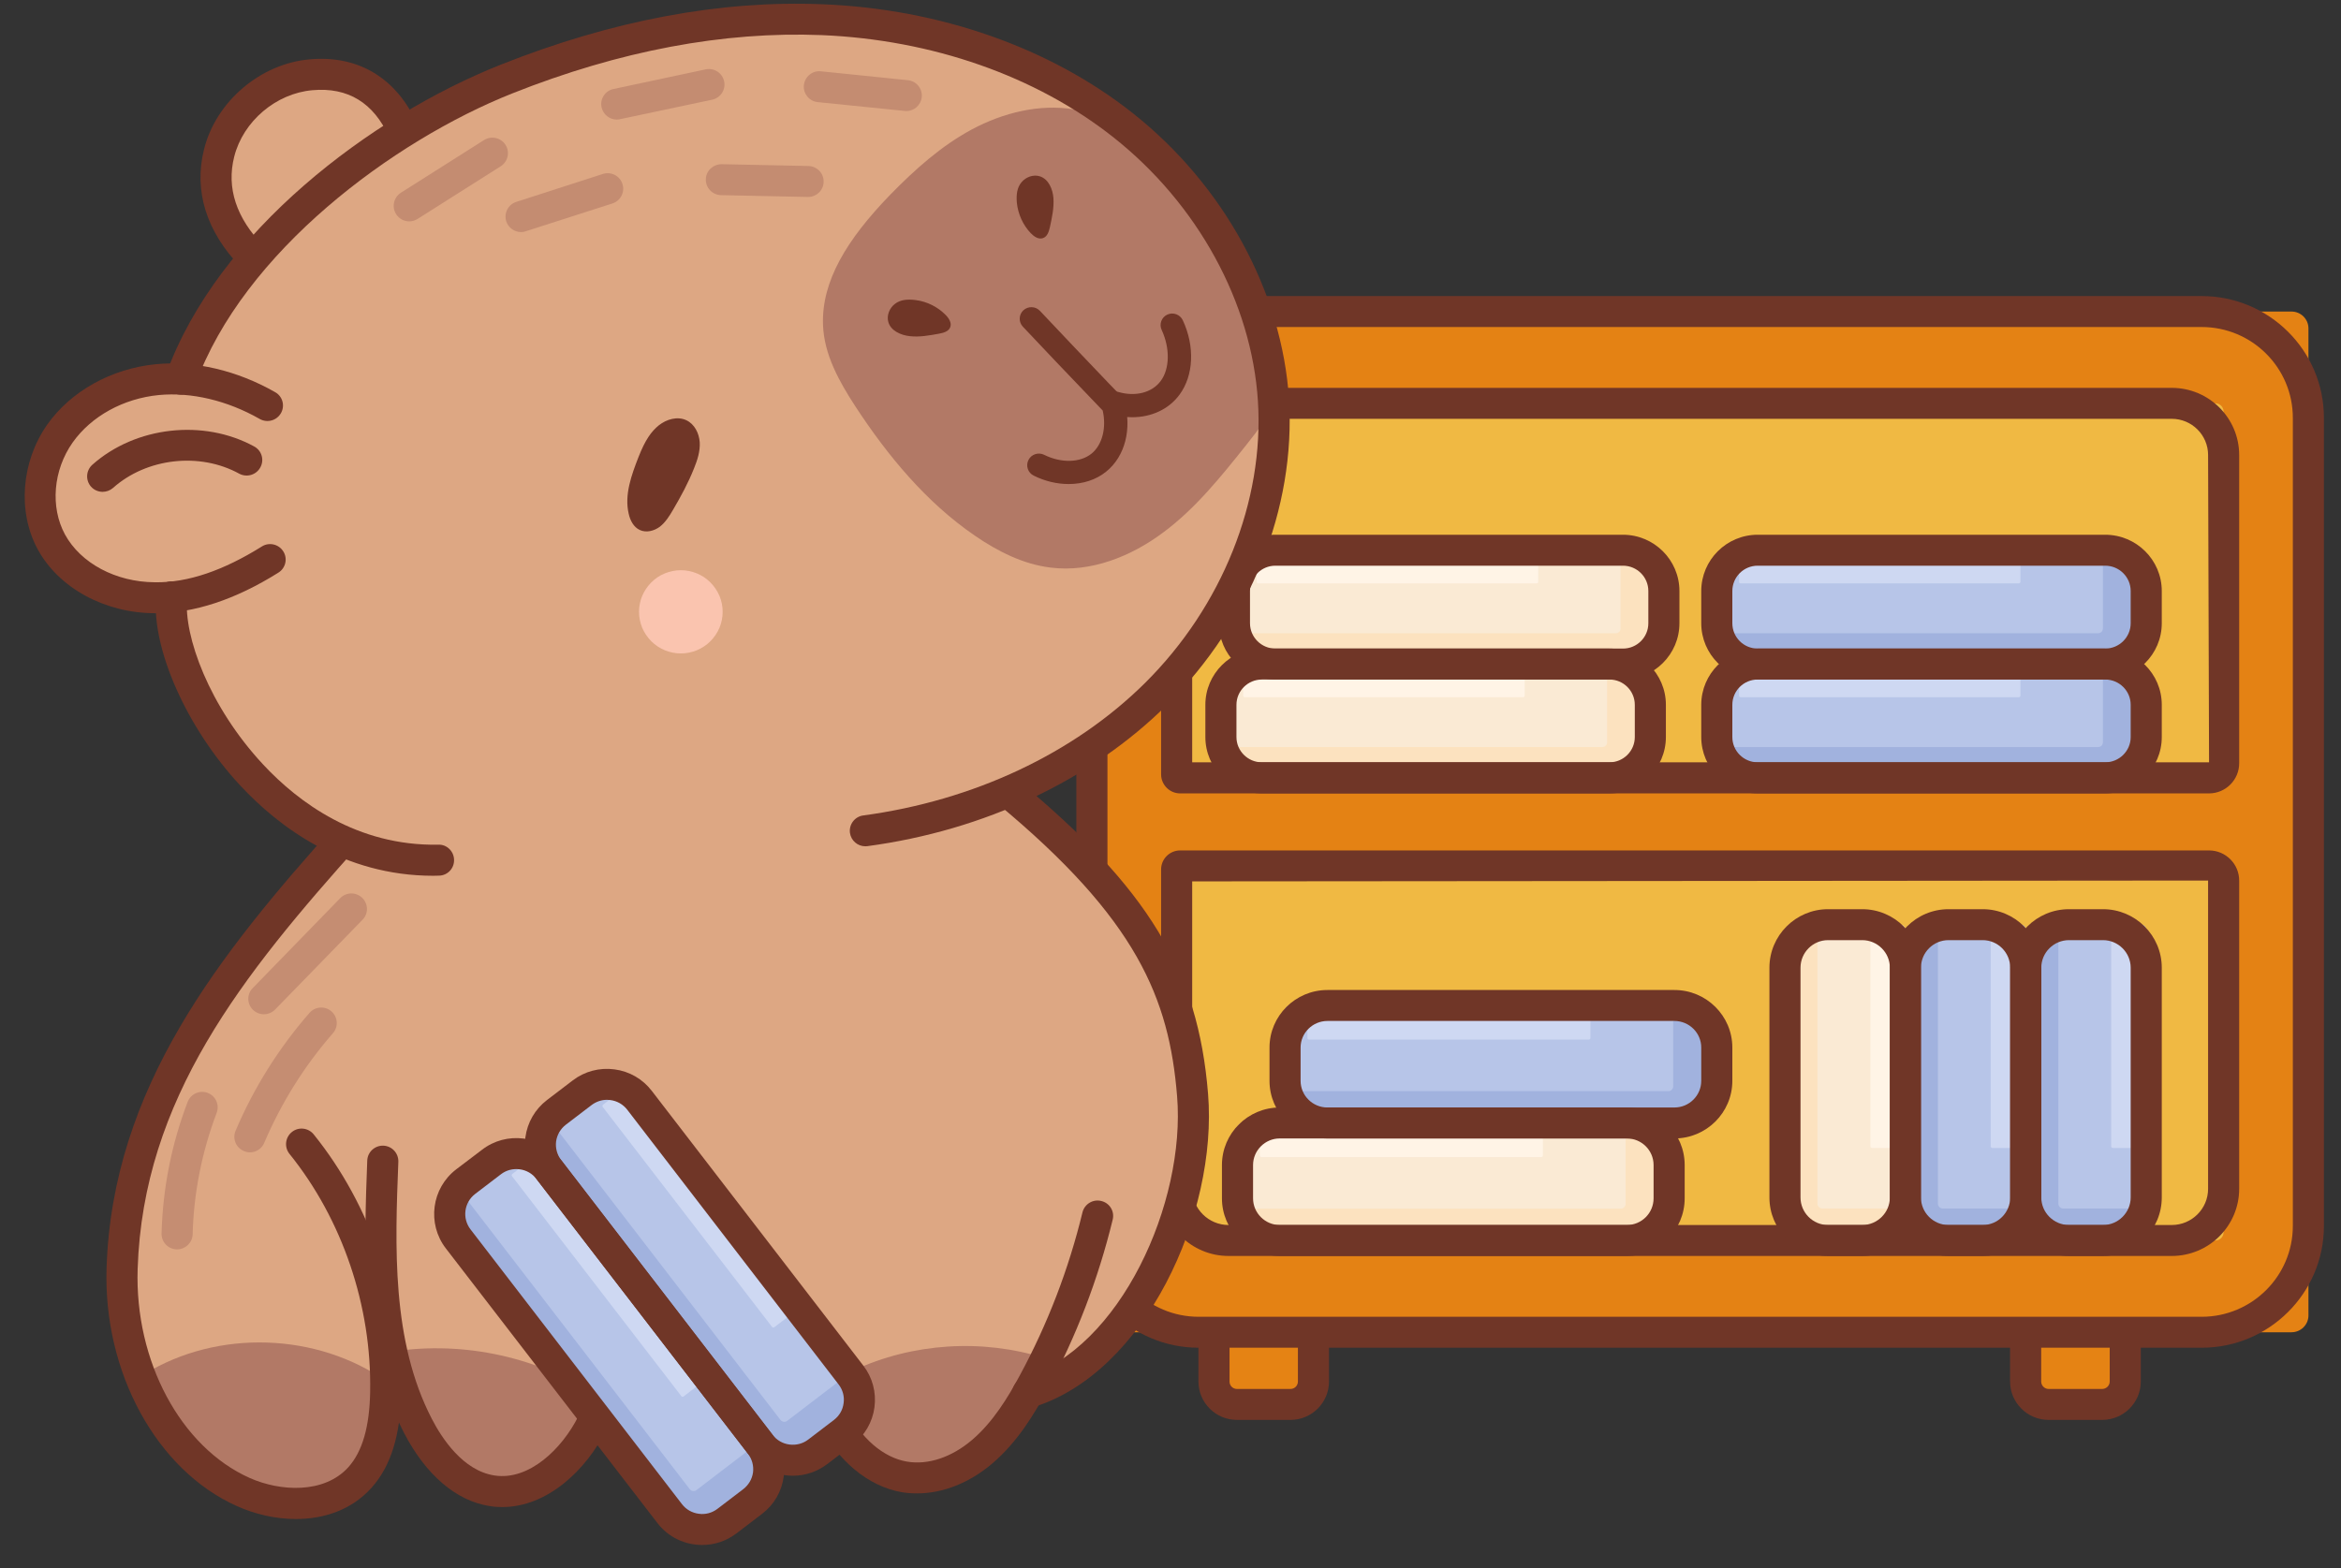 <svg xmlns="http://www.w3.org/2000/svg" xmlns:xlink="http://www.w3.org/1999/xlink" width="100" zoomAndPan="magnify" viewBox="0 0 75 50.25" height="67" preserveAspectRatio="xMidYMid meet" version="1.0"><rect x="0" y="0" width="75" height="50.25" fill="#333333" stroke="none"/><defs><clipPath id="82963f4f75"><path d="M 34 9 L 74.449 9 L 74.449 44 L 34 44 Z M 34 9 " clip-rule="nonzero"/></clipPath><clipPath id="83fee12006"><path d="M 0.551 11 L 10 11 L 10 20 L 0.551 20 Z M 0.551 11 " clip-rule="nonzero"/></clipPath><clipPath id="d2d251f4b9"><path d="M 13 36 L 26 36 L 26 49.512 L 13 49.512 Z M 13 36 " clip-rule="nonzero"/></clipPath><clipPath id="05d792ec1c"><path d="M 13 36 L 26 36 L 26 49.512 L 13 49.512 Z M 13 36 " clip-rule="nonzero"/></clipPath></defs><path fill="#e58314" d="M 38.891 44.914 L 38.891 41.832 L 42.082 41.832 L 42.082 44.914 C 42.082 44.965 42.039 45.008 41.984 45.008 L 38.988 45.008 C 38.934 45.008 38.891 44.965 38.891 44.914 Z M 38.891 44.914 " fill-opacity="1" fill-rule="nonzero"/><path fill="#e58314" d="M 64.898 44.914 L 64.898 41.832 L 68.086 41.832 L 68.086 44.914 C 68.086 44.965 68.043 45.008 67.992 45.008 L 64.992 45.008 C 64.941 45.008 64.898 44.965 64.898 44.914 Z M 64.898 44.914 " fill-opacity="1" fill-rule="nonzero"/><path fill="#e48214" d="M 34.98 42.156 L 34.98 10.523 C 34.98 10.227 35.227 9.984 35.523 9.984 L 73.414 9.984 C 73.715 9.984 73.957 10.227 73.957 10.523 L 73.957 42.156 C 73.957 42.453 73.715 42.695 73.414 42.695 L 35.523 42.695 C 35.227 42.695 34.98 42.453 34.98 42.156 Z M 34.98 42.156 " fill-opacity="1" fill-rule="nonzero"/><path fill="#f0b943" d="M 37.699 24.93 L 37.699 13.188 C 37.699 13.043 37.816 12.926 37.961 12.926 L 70.977 12.926 C 71.121 12.926 71.238 13.043 71.238 13.188 L 71.238 24.93 Z M 37.699 24.93 " fill-opacity="1" fill-rule="nonzero"/><path fill="#f0b943" d="M 37.699 39.492 L 37.699 27.75 L 71.238 27.75 L 71.238 39.492 C 71.238 39.637 71.121 39.754 70.977 39.754 L 37.961 39.754 C 37.816 39.754 37.699 39.637 37.699 39.492 Z M 37.699 39.492 " fill-opacity="1" fill-rule="nonzero"/><path fill="#a1b2de" d="M 55 24.723 L 55 21.488 C 55 21.375 55.094 21.281 55.207 21.281 L 68.551 21.281 C 68.664 21.281 68.758 21.375 68.758 21.488 L 68.758 24.723 C 68.758 24.836 68.664 24.93 68.551 24.93 L 55.207 24.93 C 55.094 24.93 55 24.836 55 24.723 Z M 55 24.723 " fill-opacity="1" fill-rule="nonzero"/><path fill="#b7c5e8" d="M 55 23.793 L 55 21.43 C 55 21.348 55.07 21.281 55.152 21.281 L 67.219 21.281 C 67.305 21.281 67.371 21.348 67.371 21.43 L 67.371 23.793 C 67.371 23.875 67.305 23.941 67.219 23.941 L 55.152 23.941 C 55.07 23.941 55 23.875 55 23.793 Z M 55 23.793 " fill-opacity="1" fill-rule="nonzero"/><path fill="#ced8f2" d="M 55.715 22.293 L 55.715 21.504 C 55.715 21.477 55.734 21.453 55.762 21.453 L 64.68 21.453 C 64.707 21.453 64.73 21.477 64.73 21.504 L 64.73 22.293 C 64.73 22.32 64.707 22.344 64.68 22.344 L 55.762 22.344 C 55.734 22.344 55.715 22.32 55.715 22.293 Z M 55.715 22.293 " fill-opacity="1" fill-rule="nonzero"/><path fill="#a1b2de" d="M 55 21.074 L 55 17.84 C 55 17.727 55.094 17.633 55.207 17.633 L 68.551 17.633 C 68.664 17.633 68.758 17.727 68.758 17.84 L 68.758 21.074 C 68.758 21.188 68.664 21.281 68.551 21.281 L 55.207 21.281 C 55.094 21.281 55 21.188 55 21.074 Z M 55 21.074 " fill-opacity="1" fill-rule="nonzero"/><path fill="#b7c5e8" d="M 55 20.145 L 55 17.785 C 55 17.699 55.07 17.633 55.152 17.633 L 67.219 17.633 C 67.305 17.633 67.371 17.699 67.371 17.785 L 67.371 20.145 C 67.371 20.227 67.305 20.293 67.219 20.293 L 55.152 20.293 C 55.07 20.293 55 20.227 55 20.145 Z M 55 20.145 " fill-opacity="1" fill-rule="nonzero"/><path fill="#ced8f2" d="M 55.715 18.645 L 55.715 17.859 C 55.715 17.828 55.734 17.809 55.762 17.809 L 64.68 17.809 C 64.707 17.809 64.73 17.828 64.73 17.859 L 64.73 18.645 C 64.73 18.672 64.707 18.695 64.68 18.695 L 55.762 18.695 C 55.734 18.695 55.715 18.672 55.715 18.645 Z M 55.715 18.645 " fill-opacity="1" fill-rule="nonzero"/><path fill="#fce2bf" d="M 39.648 39.539 L 39.648 36.199 C 39.648 36.082 39.742 35.988 39.863 35.988 L 53.262 35.988 C 53.379 35.988 53.477 36.082 53.477 36.199 L 53.477 39.539 C 53.477 39.656 53.379 39.754 53.262 39.754 L 39.863 39.754 C 39.742 39.754 39.648 39.656 39.648 39.539 Z M 39.648 39.539 " fill-opacity="1" fill-rule="nonzero"/><path fill="#faead4" d="M 39.648 38.578 L 39.648 36.145 C 39.648 36.059 39.719 35.988 39.805 35.988 L 51.926 35.988 C 52.012 35.988 52.082 36.059 52.082 36.145 L 52.082 38.578 C 52.082 38.664 52.012 38.734 51.926 38.734 L 39.805 38.734 C 39.719 38.734 39.648 38.664 39.648 38.578 Z M 39.648 38.578 " fill-opacity="1" fill-rule="nonzero"/><path fill="#fff4e6" d="M 40.363 37.031 L 40.363 36.219 C 40.363 36.191 40.387 36.168 40.414 36.168 L 49.375 36.168 C 49.406 36.168 49.43 36.191 49.43 36.219 L 49.43 37.031 C 49.43 37.059 49.406 37.082 49.375 37.082 L 40.414 37.082 C 40.387 37.082 40.363 37.059 40.363 37.031 Z M 40.363 37.031 " fill-opacity="1" fill-rule="nonzero"/><path fill="#a1b2de" d="M 41.172 35.773 L 41.172 32.438 C 41.172 32.316 41.27 32.223 41.387 32.223 L 54.785 32.223 C 54.906 32.223 55 32.316 55 32.438 L 55 35.773 C 55 35.891 54.906 35.988 54.785 35.988 L 41.387 35.988 C 41.27 35.988 41.172 35.891 41.172 35.773 Z M 41.172 35.773 " fill-opacity="1" fill-rule="nonzero"/><path fill="#b7c5e8" d="M 41.172 34.812 L 41.172 32.379 C 41.172 32.293 41.242 32.223 41.328 32.223 L 53.449 32.223 C 53.535 32.223 53.605 32.293 53.605 32.379 L 53.605 34.812 C 53.605 34.898 53.535 34.969 53.449 34.969 L 41.328 34.969 C 41.242 34.969 41.172 34.898 41.172 34.812 Z M 41.172 34.812 " fill-opacity="1" fill-rule="nonzero"/><path fill="#ced8f2" d="M 41.887 33.266 L 41.887 32.453 C 41.887 32.426 41.91 32.402 41.941 32.402 L 50.898 32.402 C 50.93 32.402 50.953 32.426 50.953 32.453 L 50.953 33.266 C 50.953 33.297 50.93 33.316 50.898 33.316 L 41.941 33.316 C 41.91 33.316 41.887 33.297 41.887 33.266 Z M 41.887 33.266 " fill-opacity="1" fill-rule="nonzero"/><path fill="#fce2bf" d="M 39.117 24.723 L 39.117 21.488 C 39.117 21.375 39.207 21.281 39.324 21.281 L 52.668 21.281 C 52.781 21.281 52.875 21.375 52.875 21.488 L 52.875 24.723 C 52.875 24.836 52.781 24.93 52.668 24.93 L 39.324 24.93 C 39.207 24.93 39.117 24.836 39.117 24.723 Z M 39.117 24.723 " fill-opacity="1" fill-rule="nonzero"/><path fill="#faead4" d="M 39.117 23.793 L 39.117 21.43 C 39.117 21.348 39.184 21.281 39.266 21.281 L 51.336 21.281 C 51.418 21.281 51.488 21.348 51.488 21.43 L 51.488 23.793 C 51.488 23.875 51.418 23.941 51.336 23.941 L 39.266 23.941 C 39.184 23.941 39.117 23.875 39.117 23.793 Z M 39.117 23.793 " fill-opacity="1" fill-rule="nonzero"/><path fill="#fff4e6" d="M 39.828 22.293 L 39.828 21.504 C 39.828 21.477 39.852 21.453 39.879 21.453 L 48.797 21.453 C 48.824 21.453 48.848 21.477 48.848 21.504 L 48.848 22.293 C 48.848 22.32 48.824 22.344 48.797 22.344 L 39.879 22.344 C 39.852 22.344 39.828 22.32 39.828 22.293 Z M 39.828 22.293 " fill-opacity="1" fill-rule="nonzero"/><path fill="#fce2bf" d="M 39.551 21.074 L 39.551 17.84 C 39.551 17.727 39.641 17.633 39.758 17.633 L 53.098 17.633 C 53.215 17.633 53.309 17.727 53.309 17.84 L 53.309 21.074 C 53.309 21.188 53.215 21.281 53.098 21.281 L 39.758 21.281 C 39.641 21.281 39.551 21.188 39.551 21.074 Z M 39.551 21.074 " fill-opacity="1" fill-rule="nonzero"/><path fill="#faead4" d="M 39.551 20.145 L 39.551 17.785 C 39.551 17.699 39.617 17.633 39.699 17.633 L 51.77 17.633 C 51.852 17.633 51.918 17.699 51.918 17.785 L 51.918 20.145 C 51.918 20.227 51.852 20.293 51.77 20.293 L 39.699 20.293 C 39.617 20.293 39.551 20.227 39.551 20.145 Z M 39.551 20.145 " fill-opacity="1" fill-rule="nonzero"/><path fill="#fff4e6" d="M 40.262 18.645 L 40.262 17.859 C 40.262 17.828 40.285 17.809 40.312 17.809 L 49.23 17.809 C 49.258 17.809 49.281 17.828 49.281 17.859 L 49.281 18.645 C 49.281 18.672 49.258 18.695 49.23 18.695 L 40.312 18.695 C 40.285 18.695 40.262 18.672 40.262 18.645 Z M 40.262 18.645 " fill-opacity="1" fill-rule="nonzero"/><path fill="#fce2bf" d="M 57.402 29.633 L 60.824 29.633 C 60.945 29.633 61.043 29.73 61.043 29.852 L 61.043 39.535 C 61.043 39.656 60.945 39.754 60.824 39.754 L 57.402 39.754 C 57.281 39.754 57.184 39.656 57.184 39.535 L 57.184 29.852 C 57.184 29.73 57.281 29.633 57.402 29.633 Z M 57.402 29.633 " fill-opacity="1" fill-rule="nonzero"/><path fill="#faead4" d="M 58.387 29.633 L 60.883 29.633 C 60.973 29.633 61.043 29.707 61.043 29.793 L 61.043 38.574 C 61.043 38.66 60.973 38.73 60.883 38.73 L 58.387 38.73 C 58.301 38.73 58.227 38.66 58.227 38.574 L 58.227 29.793 C 58.227 29.707 58.301 29.633 58.387 29.633 Z M 58.387 29.633 " fill-opacity="1" fill-rule="nonzero"/><path fill="#fff4e6" d="M 59.973 30.16 L 60.805 30.16 C 60.836 30.16 60.859 30.184 60.859 30.211 L 60.859 36.738 C 60.859 36.766 60.836 36.789 60.805 36.789 L 59.973 36.789 C 59.945 36.789 59.922 36.766 59.922 36.738 L 59.922 30.211 C 59.922 30.184 59.945 30.16 59.973 30.16 Z M 59.973 30.16 " fill-opacity="1" fill-rule="nonzero"/><path fill="#a1b2de" d="M 61.262 29.633 L 64.684 29.633 C 64.805 29.633 64.902 29.73 64.902 29.852 L 64.902 39.535 C 64.902 39.656 64.805 39.754 64.684 39.754 L 61.262 39.754 C 61.141 39.754 61.043 39.656 61.043 39.535 L 61.043 29.852 C 61.043 29.73 61.141 29.633 61.262 29.633 Z M 61.262 29.633 " fill-opacity="1" fill-rule="nonzero"/><path fill="#b7c5e8" d="M 62.246 29.633 L 64.742 29.633 C 64.828 29.633 64.902 29.707 64.902 29.793 L 64.902 38.574 C 64.902 38.66 64.828 38.73 64.742 38.73 L 62.246 38.73 C 62.156 38.73 62.086 38.66 62.086 38.574 L 62.086 29.793 C 62.086 29.707 62.156 29.633 62.246 29.633 Z M 62.246 29.633 " fill-opacity="1" fill-rule="nonzero"/><path fill="#ced8f2" d="M 63.832 30.16 L 64.664 30.16 C 64.691 30.16 64.715 30.184 64.715 30.211 L 64.715 36.738 C 64.715 36.766 64.691 36.789 64.664 36.789 L 63.832 36.789 C 63.801 36.789 63.777 36.766 63.777 36.738 L 63.777 30.211 C 63.777 30.184 63.801 30.16 63.832 30.16 Z M 63.832 30.16 " fill-opacity="1" fill-rule="nonzero"/><path fill="#a1b2de" d="M 65.121 29.633 L 68.539 29.633 C 68.66 29.633 68.758 29.73 68.758 29.852 L 68.758 39.535 C 68.758 39.656 68.66 39.754 68.539 39.754 L 65.121 39.754 C 65 39.754 64.902 39.656 64.902 39.535 L 64.902 29.852 C 64.902 29.73 65 29.633 65.121 29.633 Z M 65.121 29.633 " fill-opacity="1" fill-rule="nonzero"/><path fill="#b7c5e8" d="M 66.102 29.633 L 68.598 29.633 C 68.688 29.633 68.758 29.707 68.758 29.793 L 68.758 38.574 C 68.758 38.66 68.688 38.73 68.598 38.73 L 66.102 38.73 C 66.016 38.73 65.945 38.66 65.945 38.574 L 65.945 29.793 C 65.945 29.707 66.016 29.633 66.102 29.633 Z M 66.102 29.633 " fill-opacity="1" fill-rule="nonzero"/><path fill="#ced8f2" d="M 67.688 30.16 L 68.52 30.16 C 68.551 30.16 68.574 30.184 68.574 30.211 L 68.574 36.738 C 68.574 36.766 68.551 36.789 68.52 36.789 L 67.688 36.789 C 67.66 36.789 67.637 36.766 67.637 36.738 L 67.637 30.211 C 67.637 30.184 67.66 30.16 67.688 30.16 Z M 67.688 30.16 " fill-opacity="1" fill-rule="nonzero"/><path fill="#703627" d="M 41.344 45.504 L 39.629 45.504 C 38.949 45.504 38.395 44.953 38.395 44.273 L 38.395 42.695 L 39.391 42.695 L 39.391 44.273 C 39.391 44.406 39.496 44.512 39.629 44.512 L 41.344 44.512 C 41.477 44.512 41.582 44.406 41.582 44.273 L 41.582 42.734 L 42.578 42.734 L 42.578 44.273 C 42.578 44.953 42.023 45.504 41.344 45.504 Z M 41.344 45.504 " fill-opacity="1" fill-rule="nonzero"/><path fill="#703627" d="M 67.348 45.504 L 65.633 45.504 C 64.953 45.504 64.398 44.953 64.398 44.273 L 64.398 42.773 L 65.395 42.773 L 65.395 44.273 C 65.395 44.406 65.504 44.512 65.633 44.512 L 67.348 44.512 C 67.48 44.512 67.59 44.406 67.59 44.273 L 67.59 42.711 L 68.586 42.711 L 68.586 44.273 C 68.586 44.953 68.031 45.504 67.348 45.504 Z M 67.348 45.504 " fill-opacity="1" fill-rule="nonzero"/><g clip-path="url(#82963f4f75)"><path fill="#703627" d="M 70.535 43.191 L 38.402 43.191 C 36.242 43.191 34.484 41.438 34.484 39.289 L 34.484 13.391 C 34.484 11.238 36.242 9.488 38.402 9.488 L 70.535 9.488 C 72.695 9.488 74.453 11.238 74.453 13.391 L 74.453 39.289 C 74.453 41.438 72.695 43.191 70.535 43.191 Z M 38.402 10.48 C 36.789 10.48 35.48 11.785 35.48 13.391 L 35.48 39.289 C 35.48 40.891 36.789 42.199 38.402 42.199 L 70.535 42.199 C 72.148 42.199 73.457 40.891 73.457 39.289 L 73.457 13.391 C 73.457 11.785 72.148 10.48 70.535 10.48 Z M 38.402 10.48 " fill-opacity="1" fill-rule="nonzero"/></g><path fill="#703627" d="M 70.773 25.426 L 37.809 25.426 C 37.473 25.426 37.199 25.152 37.199 24.816 L 37.199 14.582 C 37.199 13.395 38.168 12.43 39.359 12.43 L 69.578 12.43 C 70.77 12.43 71.738 13.395 71.738 14.582 L 71.738 24.461 C 71.738 24.992 71.305 25.426 70.773 25.426 Z M 38.195 24.43 L 70.773 24.43 L 70.742 14.582 C 70.742 13.941 70.219 13.422 69.578 13.422 L 39.359 13.422 C 38.719 13.422 38.195 13.941 38.195 14.582 Z M 38.195 24.43 " fill-opacity="1" fill-rule="nonzero"/><path fill="#703627" d="M 69.578 40.25 L 39.359 40.25 C 38.168 40.25 37.199 39.285 37.199 38.098 L 37.199 27.863 C 37.199 27.527 37.473 27.254 37.809 27.254 L 70.773 27.254 C 71.305 27.254 71.738 27.688 71.738 28.219 L 71.738 38.098 C 71.738 39.285 70.77 40.25 69.578 40.25 Z M 38.195 28.246 L 38.195 38.098 C 38.195 38.738 38.719 39.258 39.359 39.258 L 69.578 39.258 C 70.219 39.258 70.742 38.738 70.742 38.098 L 70.742 28.219 Z M 38.195 28.246 " fill-opacity="1" fill-rule="nonzero"/><path fill="#703627" d="M 67.445 25.426 L 56.312 25.426 C 55.316 25.426 54.504 24.613 54.504 23.621 L 54.504 22.586 C 54.504 21.594 55.316 20.785 56.312 20.785 L 67.445 20.785 C 68.445 20.785 69.258 21.594 69.258 22.586 L 69.258 23.621 C 69.258 24.613 68.445 25.426 67.445 25.426 Z M 56.312 21.777 C 55.863 21.777 55.5 22.141 55.5 22.586 L 55.5 23.621 C 55.5 24.066 55.863 24.43 56.312 24.43 L 67.445 24.43 C 67.895 24.43 68.262 24.066 68.262 23.621 L 68.262 22.586 C 68.262 22.141 67.895 21.777 67.445 21.777 Z M 56.312 21.777 " fill-opacity="1" fill-rule="nonzero"/><path fill="#703627" d="M 67.445 21.777 L 56.312 21.777 C 55.316 21.777 54.504 20.969 54.504 19.973 L 54.504 18.941 C 54.504 17.945 55.316 17.137 56.312 17.137 L 67.445 17.137 C 68.445 17.137 69.258 17.945 69.258 18.941 L 69.258 19.973 C 69.258 20.969 68.445 21.777 67.445 21.777 Z M 56.312 18.129 C 55.863 18.129 55.5 18.492 55.5 18.941 L 55.5 19.973 C 55.5 20.422 55.863 20.785 56.312 20.785 L 67.445 20.785 C 67.895 20.785 68.262 20.422 68.262 19.973 L 68.262 18.941 C 68.262 18.492 67.895 18.129 67.445 18.129 Z M 56.312 18.129 " fill-opacity="1" fill-rule="nonzero"/><path fill="#703627" d="M 52.121 40.25 L 41 40.25 C 39.98 40.25 39.148 39.422 39.148 38.402 L 39.148 37.336 C 39.148 36.32 39.98 35.492 41 35.492 L 52.121 35.492 C 53.145 35.492 53.973 36.32 53.973 37.336 L 53.973 38.402 C 53.973 39.422 53.145 40.25 52.121 40.25 Z M 41 36.484 C 40.531 36.484 40.145 36.867 40.145 37.336 L 40.145 38.402 C 40.145 38.875 40.531 39.258 41 39.258 L 52.121 39.258 C 52.594 39.258 52.977 38.875 52.977 38.402 L 52.977 37.336 C 52.977 36.867 52.594 36.484 52.121 36.484 Z M 41 36.484 " fill-opacity="1" fill-rule="nonzero"/><path fill="#703627" d="M 53.645 36.484 L 42.527 36.484 C 41.504 36.484 40.672 35.656 40.672 34.637 L 40.672 33.57 C 40.672 32.555 41.504 31.727 42.527 31.727 L 53.645 31.727 C 54.668 31.727 55.5 32.555 55.5 33.57 L 55.5 34.637 C 55.5 35.656 54.668 36.484 53.645 36.484 Z M 42.527 32.719 C 42.055 32.719 41.668 33.102 41.668 33.57 L 41.668 34.637 C 41.668 35.109 42.055 35.492 42.527 35.492 L 53.645 35.492 C 54.117 35.492 54.504 35.109 54.504 34.637 L 54.504 33.57 C 54.504 33.102 54.117 32.719 53.645 32.719 Z M 42.527 32.719 " fill-opacity="1" fill-rule="nonzero"/><path fill="#703627" d="M 51.562 25.426 L 40.426 25.426 C 39.43 25.426 38.617 24.613 38.617 23.621 L 38.617 22.586 C 38.617 21.594 39.43 20.785 40.426 20.785 L 51.562 20.785 C 52.559 20.785 53.371 21.594 53.371 22.586 L 53.371 23.621 C 53.371 24.613 52.559 25.426 51.562 25.426 Z M 40.426 21.777 C 39.98 21.777 39.613 22.141 39.613 22.586 L 39.613 23.621 C 39.613 24.066 39.98 24.43 40.426 24.43 L 51.562 24.43 C 52.012 24.43 52.375 24.066 52.375 23.621 L 52.375 22.586 C 52.375 22.141 52.012 21.777 51.562 21.777 Z M 40.426 21.777 " fill-opacity="1" fill-rule="nonzero"/><path fill="#703627" d="M 51.996 21.777 L 40.859 21.777 C 39.863 21.777 39.051 20.969 39.051 19.973 L 39.051 18.941 C 39.051 17.945 39.863 17.137 40.859 17.137 L 51.996 17.137 C 52.992 17.137 53.805 17.945 53.805 18.941 L 53.805 19.973 C 53.805 20.969 52.992 21.777 51.996 21.777 Z M 40.859 18.129 C 40.414 18.129 40.047 18.492 40.047 18.941 L 40.047 19.973 C 40.047 20.422 40.414 20.785 40.859 20.785 L 51.996 20.785 C 52.445 20.785 52.809 20.422 52.809 19.973 L 52.809 18.941 C 52.809 18.492 52.445 18.129 51.996 18.129 Z M 40.859 18.129 " fill-opacity="1" fill-rule="nonzero"/><path fill="#703627" d="M 59.66 40.25 L 58.566 40.25 C 57.531 40.25 56.688 39.41 56.688 38.375 L 56.688 31.012 C 56.688 29.98 57.531 29.137 58.566 29.137 L 59.66 29.137 C 60.699 29.137 61.539 29.98 61.539 31.012 L 61.539 38.375 C 61.539 39.41 60.699 40.25 59.66 40.25 Z M 58.566 30.129 C 58.078 30.129 57.684 30.527 57.684 31.012 L 57.684 38.375 C 57.684 38.859 58.078 39.258 58.566 39.258 L 59.66 39.258 C 60.148 39.258 60.547 38.859 60.547 38.375 L 60.547 31.012 C 60.547 30.527 60.148 30.129 59.66 30.129 Z M 58.566 30.129 " fill-opacity="1" fill-rule="nonzero"/><path fill="#703627" d="M 63.52 40.25 L 62.426 40.25 C 61.391 40.25 60.547 39.41 60.547 38.375 L 60.547 31.012 C 60.547 29.98 61.391 29.137 62.426 29.137 L 63.52 29.137 C 64.555 29.137 65.398 29.98 65.398 31.012 L 65.398 38.375 C 65.398 39.41 64.555 40.25 63.52 40.25 Z M 62.426 30.129 C 61.938 30.129 61.543 30.527 61.543 31.012 L 61.543 38.375 C 61.543 38.859 61.938 39.258 62.426 39.258 L 63.52 39.258 C 64.008 39.258 64.402 38.859 64.402 38.375 L 64.402 31.012 C 64.402 30.527 64.008 30.129 63.52 30.129 Z M 62.426 30.129 " fill-opacity="1" fill-rule="nonzero"/><path fill="#703627" d="M 67.375 40.25 L 66.285 40.25 C 65.246 40.25 64.402 39.41 64.402 38.375 L 64.402 31.012 C 64.402 29.98 65.246 29.137 66.285 29.137 L 67.375 29.137 C 68.414 29.137 69.258 29.98 69.258 31.012 L 69.258 38.375 C 69.258 39.41 68.414 40.25 67.375 40.25 Z M 66.285 30.129 C 65.797 30.129 65.398 30.527 65.398 31.012 L 65.398 38.375 C 65.398 38.859 65.797 39.258 66.285 39.258 L 67.375 39.258 C 67.863 39.258 68.262 38.859 68.262 38.375 L 68.262 31.012 C 68.262 30.527 67.863 30.129 67.375 30.129 Z M 66.285 30.129 " fill-opacity="1" fill-rule="nonzero"/><path fill="#dda783" d="M 11.645 26.227 C 9.633 28.238 7.707 30.367 6.258 32.797 C 4.809 35.23 3.844 37.992 3.875 40.809 C 3.891 42.391 4.234 43.992 5.059 45.355 C 5.879 46.719 7.215 47.82 8.789 48.199 C 9.918 48.469 10.957 48.105 11.656 47.199 C 12.219 46.469 12.535 45.652 12.562 44.711 C 12.469 44.363 12.5 43.984 12.645 43.656 C 12.957 44.688 13.281 45.75 13.965 46.594 C 14.648 47.438 15.785 48.023 16.852 47.754 C 17.875 47.496 18.547 46.566 19.203 45.719 C 21.672 46.344 24.281 46.434 26.926 46.125 C 27.652 46.793 28.512 47.508 29.508 47.434 C 29.996 47.398 30.445 47.172 30.855 46.91 C 31.809 46.289 32.605 45.434 33.082 44.426 C 34.469 44.141 35.66 43.199 36.438 42.039 C 37.215 40.879 37.621 39.512 37.852 38.145 C 38.434 34.695 37.887 30.922 35.637 28.211 C 33.828 26.027 31.098 24.727 28.297 24.105 C 25.496 23.48 22.594 23.477 19.723 23.48 C 18.398 23.48 17.059 23.484 15.766 23.773 C 14.473 24.062 13.211 24.66 11.645 26.227 Z M 11.645 26.227 " fill-opacity="1" fill-rule="nonzero"/><path fill="#b27966" d="M 33.465 43.523 C 31.469 42.895 29.242 43.035 27.344 43.918 C 26.965 44.094 26.551 44.363 26.504 44.777 C 26.469 45.086 26.645 45.371 26.812 45.629 C 27.148 46.141 27.496 46.668 28.008 47.004 C 29.113 47.727 30.668 47.324 31.641 46.43 C 32.613 45.539 33.133 44.273 33.465 43.523 Z M 33.465 43.523 " fill-opacity="1" fill-rule="nonzero"/><path fill="#ffdcc4" d="M 25.879 42.797 C 24.023 42.078 21.957 41.918 20.012 42.336 C 19.855 43.48 19.539 44.602 19.082 45.66 C 21.633 46.18 24.289 46.203 26.848 45.723 C 26.312 44.77 25.906 43.746 25.879 42.797 Z M 25.879 42.797 " fill-opacity="1" fill-rule="nonzero"/><path fill="#b27966" d="M 19.211 44.781 C 17.293 43.5 14.883 42.965 12.598 43.312 C 12.891 44.371 13.359 45.379 13.977 46.285 C 14.371 46.863 14.867 47.43 15.543 47.629 C 16.336 47.863 17.211 47.527 17.824 46.977 C 18.441 46.426 18.848 45.688 19.211 44.781 Z M 19.211 44.781 " fill-opacity="1" fill-rule="nonzero"/><path fill="#b27966" d="M 12.41 44.289 C 10.172 42.699 6.969 42.594 4.629 44.035 C 5.297 45.305 6.27 46.418 7.441 47.25 C 8.379 47.918 9.605 48.418 10.664 47.965 C 11.312 47.691 11.781 47.098 12.055 46.449 C 12.328 45.805 12.434 45.102 12.41 44.289 Z M 12.41 44.289 " fill-opacity="1" fill-rule="nonzero"/><path fill="#703627" d="M 16.09 48.297 C 15.961 48.297 15.824 48.289 15.691 48.266 C 14.621 48.102 13.648 47.273 12.949 45.93 C 11.535 43.195 11.664 39.867 11.766 37.191 C 11.777 36.918 12.008 36.707 12.281 36.715 C 12.559 36.727 12.77 36.957 12.762 37.23 C 12.656 39.922 12.539 42.973 13.836 45.473 C 14.152 46.086 14.832 47.133 15.844 47.285 C 16.953 47.457 18.012 46.422 18.527 45.391 C 18.84 44.758 19.047 44.078 19.266 43.359 C 19.461 42.723 19.66 42.062 19.945 41.434 C 20.059 41.184 20.352 41.07 20.602 41.188 C 20.855 41.297 20.965 41.59 20.855 41.84 C 20.598 42.41 20.414 43.012 20.219 43.648 C 20 44.375 19.77 45.125 19.418 45.832 C 18.785 47.105 17.539 48.297 16.09 48.297 Z M 16.09 48.297 " fill-opacity="1" fill-rule="nonzero"/><path fill="#703627" d="M 29.383 47.859 C 29.215 47.859 29.047 47.848 28.887 47.82 C 27.812 47.633 26.82 46.805 26.23 45.605 C 25.727 44.582 25.543 43.422 25.379 42.398 C 25.336 42.129 25.523 41.875 25.797 41.832 C 26.066 41.789 26.32 41.973 26.363 42.242 C 26.523 43.246 26.684 44.281 27.121 45.168 C 27.574 46.086 28.297 46.711 29.055 46.84 C 29.73 46.957 30.492 46.703 31.148 46.141 C 31.816 45.57 32.297 44.777 32.676 44.07 C 33.562 42.434 34.238 40.676 34.68 38.852 C 34.746 38.586 35.016 38.422 35.281 38.488 C 35.551 38.551 35.715 38.82 35.648 39.086 C 35.184 40.992 34.48 42.828 33.555 44.543 C 33.129 45.328 32.59 46.219 31.797 46.895 C 31.062 47.523 30.207 47.859 29.383 47.859 Z M 29.383 47.859 " fill-opacity="1" fill-rule="nonzero"/><path fill="#703627" d="M 32.93 45.129 C 32.719 45.129 32.52 44.988 32.453 44.777 C 32.375 44.512 32.523 44.238 32.785 44.156 C 35.898 43.219 37.992 38.535 37.711 35.129 C 37.457 32 36.43 29.461 31.953 25.75 C 31.742 25.574 31.711 25.262 31.887 25.051 C 32.062 24.84 32.379 24.812 32.59 24.988 C 36.781 28.461 38.383 31.094 38.703 35.051 C 39.02 38.902 36.68 44.02 33.074 45.105 C 33.027 45.121 32.977 45.129 32.93 45.129 Z M 32.93 45.129 " fill-opacity="1" fill-rule="nonzero"/><path fill="#703627" d="M 23.258 46.785 C 21.617 46.785 19.969 46.574 18.777 46.066 C 18.523 45.961 18.406 45.668 18.516 45.414 C 18.621 45.164 18.914 45.047 19.168 45.152 C 21.094 45.973 24.598 45.934 26.871 45.426 C 27.141 45.363 27.406 45.531 27.465 45.801 C 27.527 46.066 27.359 46.332 27.09 46.391 C 26 46.637 24.633 46.785 23.258 46.785 Z M 23.258 46.785 " fill-opacity="1" fill-rule="nonzero"/><path fill="#703627" d="M 9.48 48.68 C 8.82 48.68 8.16 48.523 7.59 48.266 C 5.02 47.117 3.305 43.98 3.414 40.633 C 3.602 34.863 7.012 30.598 10.797 26.379 C 10.977 26.176 11.293 26.156 11.5 26.34 C 11.703 26.523 11.723 26.836 11.539 27.039 C 7.742 31.273 4.586 35.223 4.41 40.664 C 4.312 43.621 5.789 46.375 7.996 47.363 C 8.977 47.801 10.383 47.879 11.16 47.02 C 11.609 46.52 11.84 45.727 11.859 44.598 C 11.91 41.855 10.969 39.078 9.273 36.977 C 9.102 36.762 9.137 36.449 9.352 36.277 C 9.566 36.105 9.879 36.141 10.051 36.355 C 11.887 38.633 12.91 41.645 12.855 44.613 C 12.832 45.992 12.52 46.996 11.898 47.684 C 11.258 48.395 10.371 48.68 9.48 48.68 Z M 9.48 48.68 " fill-opacity="1" fill-rule="nonzero"/><path fill="#dda783" d="M 9.719 26.098 C 7.277 24.609 5.672 21.848 5.594 18.996 C 4.078 19.414 2.316 18.633 1.613 17.234 C 0.91 15.832 1.34 13.961 2.582 13.004 C 3.586 12.234 4.918 12.074 6.18 12.004 C 6.328 10.738 6.977 9.535 7.953 8.711 C 6.98 7.629 6.598 6.176 6.988 4.934 C 7.379 3.688 8.527 2.711 9.82 2.523 C 11.117 2.336 12.496 2.945 13.344 3.957 C 16.344 2.332 19.602 1.133 22.984 0.715 C 26.371 0.293 29.891 0.68 32.996 2.086 C 36.102 3.496 38.766 5.965 40.164 9.258 C 41.633 13.027 41.012 17.527 38.578 20.762 C 36.18 23.949 32.297 25.766 28.363 26.473 C 24.43 27.184 20.395 26.906 16.406 26.625 C 14.496 26.488 12.172 27.594 9.719 26.098 Z M 9.719 26.098 " fill-opacity="1" fill-rule="nonzero"/><path fill="#703627" d="M 20.457 14.645 C 20.23 15.227 20 15.855 20.141 16.461 C 20.188 16.676 20.297 16.891 20.496 16.984 C 20.703 17.082 20.957 17.016 21.141 16.879 C 21.32 16.738 21.445 16.539 21.559 16.344 C 21.812 15.914 22.051 15.473 22.234 15.012 C 22.344 14.742 22.434 14.461 22.418 14.176 C 22.398 13.887 22.254 13.594 21.992 13.469 C 21.707 13.332 21.355 13.434 21.109 13.629 C 20.863 13.828 20.672 14.098 20.457 14.645 Z M 20.457 14.645 " fill-opacity="1" fill-rule="nonzero"/><g clip-path="url(#83fee12006)"><path fill="#703627" d="M 4.98 19.652 C 4.969 19.652 4.961 19.652 4.953 19.652 C 3.348 19.645 1.879 18.84 1.207 17.602 C 0.555 16.398 0.68 14.797 1.512 13.609 C 2.27 12.535 3.57 11.812 4.992 11.672 C 6.234 11.551 7.594 11.871 8.812 12.566 C 9.055 12.699 9.137 13.004 9 13.242 C 8.863 13.48 8.559 13.562 8.32 13.426 C 7.277 12.832 6.129 12.562 5.09 12.66 C 3.953 12.77 2.922 13.34 2.328 14.18 C 1.703 15.066 1.605 16.25 2.082 17.129 C 2.586 18.051 3.711 18.652 4.957 18.66 C 6.023 18.68 7.168 18.277 8.391 17.512 C 8.621 17.367 8.93 17.438 9.074 17.668 C 9.223 17.898 9.152 18.207 8.918 18.352 C 7.543 19.215 6.219 19.652 4.98 19.652 Z M 4.98 19.652 " fill-opacity="1" fill-rule="nonzero"/></g><path fill="#703627" d="M 3.289 15.762 C 3.152 15.762 3.016 15.707 2.918 15.598 C 2.734 15.391 2.754 15.078 2.957 14.895 C 4.34 13.664 6.52 13.418 8.145 14.309 C 8.387 14.441 8.473 14.742 8.34 14.98 C 8.207 15.223 7.906 15.309 7.664 15.18 C 6.398 14.484 4.699 14.676 3.621 15.637 C 3.527 15.719 3.406 15.762 3.289 15.762 Z M 3.289 15.762 " fill-opacity="1" fill-rule="nonzero"/><path fill="#703627" d="M 8.09 8.73 C 7.961 8.73 7.828 8.68 7.73 8.578 C 6.613 7.434 6.199 6.117 6.539 4.777 C 6.922 3.25 8.344 2.039 9.922 1.902 C 11.48 1.762 12.703 2.5 13.367 3.977 C 13.48 4.227 13.371 4.52 13.117 4.633 C 12.867 4.746 12.574 4.633 12.461 4.383 C 11.969 3.293 11.145 2.789 10.008 2.891 C 8.844 2.992 7.789 3.887 7.504 5.02 C 7.25 6.023 7.57 6.988 8.445 7.887 C 8.637 8.086 8.633 8.398 8.438 8.59 C 8.34 8.684 8.215 8.73 8.09 8.73 Z M 8.09 8.73 " fill-opacity="1" fill-rule="nonzero"/><path fill="#703627" d="M 13.879 28.066 C 11.004 28.066 8.938 26.504 7.703 25.18 C 5.977 23.328 4.84 20.762 5.004 19.078 C 5.031 18.809 5.277 18.605 5.547 18.633 C 5.824 18.66 6.023 18.902 5.996 19.176 C 5.879 20.367 6.695 22.641 8.434 24.504 C 9.555 25.707 11.438 27.117 14.039 27.07 C 14.312 27.055 14.543 27.281 14.547 27.555 C 14.555 27.832 14.336 28.059 14.062 28.062 C 14 28.066 13.938 28.066 13.879 28.066 Z M 13.879 28.066 " fill-opacity="1" fill-rule="nonzero"/><path fill="#fac4af" d="M 23.152 19.605 C 23.152 19.785 23.117 19.953 23.051 20.117 C 22.98 20.281 22.883 20.426 22.758 20.551 C 22.633 20.676 22.488 20.77 22.324 20.84 C 22.16 20.906 21.988 20.941 21.812 20.941 C 21.637 20.941 21.465 20.906 21.301 20.84 C 21.137 20.77 20.992 20.676 20.867 20.551 C 20.742 20.426 20.645 20.281 20.574 20.117 C 20.508 19.953 20.473 19.785 20.473 19.605 C 20.473 19.43 20.508 19.258 20.574 19.098 C 20.645 18.934 20.742 18.789 20.867 18.664 C 20.992 18.539 21.137 18.441 21.301 18.375 C 21.465 18.309 21.637 18.273 21.812 18.273 C 21.988 18.273 22.16 18.309 22.324 18.375 C 22.488 18.441 22.633 18.539 22.758 18.664 C 22.883 18.789 22.98 18.934 23.051 19.098 C 23.117 19.258 23.152 19.43 23.152 19.605 Z M 23.152 19.605 " fill-opacity="1" fill-rule="nonzero"/><path fill="#b27966" d="M 28.523 6.238 C 29.309 5.434 30.156 4.672 31.148 4.141 C 32.141 3.613 33.293 3.324 34.406 3.504 C 35.691 3.711 36.23 4.266 37.211 5.121 C 38.27 6.043 38.523 6.785 39.324 7.938 C 39.789 8.602 40.633 10.977 40.688 11.785 C 40.785 13.129 40.762 13.207 39.926 14.262 C 39.121 15.27 38.309 16.289 37.273 17.059 C 36.242 17.832 34.953 18.348 33.672 18.191 C 32.785 18.086 31.969 17.672 31.234 17.168 C 29.672 16.098 28.441 14.609 27.406 13.027 C 26.887 12.23 26.398 11.359 26.367 10.406 C 26.32 9.012 27.125 7.68 28.523 6.238 Z M 28.523 6.238 " fill-opacity="1" fill-rule="nonzero"/><path fill="#703627" d="M 29.34 9.617 C 29.703 9.664 30.043 9.836 30.297 10.094 C 30.402 10.199 30.5 10.355 30.441 10.492 C 30.387 10.625 30.223 10.668 30.078 10.695 C 29.77 10.75 29.457 10.809 29.148 10.773 C 28.859 10.742 28.543 10.602 28.461 10.324 C 28.398 10.113 28.496 9.871 28.672 9.738 C 28.848 9.602 29.078 9.582 29.34 9.617 Z M 29.34 9.617 " fill-opacity="1" fill-rule="nonzero"/><path fill="#703627" d="M 32.578 6.504 C 32.617 6.863 32.773 7.211 33.023 7.473 C 33.129 7.582 33.277 7.684 33.418 7.629 C 33.555 7.582 33.605 7.418 33.637 7.277 C 33.703 6.973 33.77 6.664 33.75 6.352 C 33.727 6.062 33.598 5.746 33.32 5.652 C 33.109 5.582 32.867 5.672 32.727 5.84 C 32.582 6.012 32.555 6.242 32.578 6.504 Z M 32.578 6.504 " fill-opacity="1" fill-rule="nonzero"/><path fill="#703627" d="M 34.238 15.512 C 33.871 15.512 33.484 15.426 33.117 15.242 C 32.934 15.152 32.855 14.93 32.949 14.742 C 33.039 14.559 33.266 14.484 33.449 14.574 C 34 14.848 34.609 14.832 34.973 14.535 C 35.316 14.254 35.453 13.707 35.328 13.156 L 34.988 12.801 C 34.215 11.992 33.445 11.191 32.77 10.469 C 32.629 10.32 32.637 10.086 32.785 9.945 C 32.938 9.805 33.176 9.812 33.316 9.961 C 33.988 10.68 34.758 11.48 35.527 12.289 L 36 12.777 L 36.023 12.867 C 36.27 13.746 36.043 14.625 35.445 15.109 C 35.117 15.379 34.691 15.512 34.238 15.512 Z M 34.238 15.512 " fill-opacity="1" fill-rule="nonzero"/><path fill="#703627" d="M 36.273 13.371 C 36.055 13.371 35.832 13.34 35.605 13.273 C 35.41 13.215 35.297 13.008 35.355 12.812 C 35.414 12.613 35.621 12.5 35.82 12.559 C 36.371 12.723 36.91 12.586 37.188 12.207 C 37.477 11.816 37.488 11.16 37.219 10.578 C 37.129 10.391 37.211 10.168 37.398 10.082 C 37.586 9.996 37.809 10.078 37.895 10.266 C 38.285 11.102 38.242 12.035 37.789 12.648 C 37.445 13.117 36.887 13.371 36.273 13.371 Z M 36.273 13.371 " fill-opacity="1" fill-rule="nonzero"/><path fill="#703627" d="M 27.723 27.121 C 27.477 27.121 27.266 26.941 27.23 26.691 C 27.195 26.418 27.387 26.168 27.656 26.133 C 31.195 25.656 34.402 24.148 36.684 21.887 C 39.152 19.438 40.504 16.062 40.301 12.859 C 40.102 9.699 38.371 6.535 35.668 4.398 C 33.184 2.434 29.863 1.273 26.324 1.125 C 23.188 1 19.852 1.625 16.406 2.996 C 12.594 4.512 7.793 8.078 6.262 12.32 C 6.168 12.578 5.883 12.711 5.625 12.617 C 5.363 12.527 5.23 12.242 5.324 11.984 C 6.969 7.43 11.891 3.723 16.039 2.074 C 19.613 0.652 23.09 0 26.367 0.137 C 30.113 0.289 33.637 1.527 36.285 3.621 C 39.207 5.93 41.078 9.359 41.297 12.797 C 41.516 16.281 40.055 19.941 37.387 22.59 C 34.953 25.004 31.543 26.613 27.789 27.117 C 27.77 27.121 27.746 27.121 27.723 27.121 Z M 27.723 27.121 " fill-opacity="1" fill-rule="nonzero"/><path fill="#c48c71" d="M 29.035 3.559 C 29.02 3.559 29.004 3.559 28.984 3.555 L 26.199 3.273 C 25.926 3.246 25.727 3 25.754 2.73 C 25.785 2.457 26.027 2.254 26.301 2.285 L 29.086 2.57 C 29.359 2.598 29.559 2.84 29.531 3.113 C 29.504 3.367 29.289 3.559 29.035 3.559 Z M 29.035 3.559 " fill-opacity="1" fill-rule="nonzero"/><path fill="#c48c71" d="M 19.758 3.832 C 19.531 3.832 19.324 3.672 19.273 3.438 C 19.215 3.172 19.387 2.906 19.656 2.852 L 22.609 2.223 C 22.879 2.168 23.141 2.336 23.199 2.605 C 23.258 2.875 23.086 3.137 22.816 3.195 L 19.863 3.82 C 19.828 3.828 19.793 3.832 19.758 3.832 Z M 19.758 3.832 " fill-opacity="1" fill-rule="nonzero"/><path fill="#c48c71" d="M 25.891 6.312 C 25.887 6.312 25.883 6.312 25.879 6.312 L 23.098 6.254 C 22.824 6.246 22.605 6.02 22.613 5.746 C 22.617 5.473 22.848 5.262 23.121 5.262 L 25.902 5.32 C 26.176 5.328 26.395 5.555 26.387 5.828 C 26.383 6.098 26.16 6.312 25.891 6.312 Z M 25.891 6.312 " fill-opacity="1" fill-rule="nonzero"/><path fill="#c48c71" d="M 16.695 7.438 C 16.484 7.438 16.289 7.301 16.219 7.094 C 16.137 6.832 16.281 6.551 16.543 6.469 L 19.316 5.574 C 19.578 5.492 19.859 5.633 19.941 5.895 C 20.027 6.156 19.883 6.434 19.621 6.52 L 16.848 7.41 C 16.797 7.43 16.746 7.438 16.695 7.438 Z M 16.695 7.438 " fill-opacity="1" fill-rule="nonzero"/><path fill="#c48c71" d="M 13.113 7.094 C 12.945 7.094 12.785 7.012 12.691 6.863 C 12.543 6.633 12.613 6.324 12.844 6.176 L 15.508 4.488 C 15.742 4.344 16.047 4.41 16.195 4.641 C 16.344 4.871 16.273 5.18 16.043 5.328 L 13.379 7.016 C 13.297 7.066 13.203 7.094 13.113 7.094 Z M 13.113 7.094 " fill-opacity="1" fill-rule="nonzero"/><path fill="#c58d72" d="M 8.453 32.504 C 8.328 32.504 8.203 32.457 8.105 32.363 C 7.91 32.172 7.902 31.859 8.098 31.664 L 10.902 28.781 C 11.094 28.586 11.406 28.582 11.605 28.773 C 11.801 28.965 11.809 29.277 11.617 29.473 L 8.812 32.355 C 8.715 32.453 8.582 32.504 8.453 32.504 Z M 8.453 32.504 " fill-opacity="1" fill-rule="nonzero"/><path fill="#c58d72" d="M 5.672 40.039 C 5.668 40.039 5.664 40.039 5.66 40.039 C 5.383 40.031 5.168 39.801 5.176 39.527 C 5.215 38.082 5.496 36.664 6.012 35.312 C 6.109 35.059 6.395 34.926 6.652 35.023 C 6.91 35.121 7.039 35.406 6.941 35.664 C 6.469 36.914 6.207 38.223 6.172 39.559 C 6.164 39.824 5.941 40.039 5.672 40.039 Z M 5.672 40.039 " fill-opacity="1" fill-rule="nonzero"/><path fill="#c58d72" d="M 8.008 36.93 C 7.941 36.93 7.875 36.914 7.812 36.887 C 7.559 36.781 7.441 36.492 7.547 36.238 C 8.133 34.859 8.93 33.59 9.914 32.461 C 10.094 32.254 10.41 32.23 10.617 32.41 C 10.824 32.59 10.848 32.902 10.668 33.109 C 9.75 34.16 9.012 35.344 8.465 36.625 C 8.387 36.816 8.199 36.93 8.008 36.93 Z M 8.008 36.93 " fill-opacity="1" fill-rule="nonzero"/><g clip-path="url(#d2d251f4b9)"><path fill="#a1b2de" d="M 14.043 38.539 L 16.621 36.57 C 16.711 36.5 16.844 36.516 16.91 36.609 L 25.031 47.156 C 25.098 47.25 25.082 47.379 24.992 47.449 L 22.414 49.414 C 22.324 49.484 22.195 49.469 22.125 49.375 L 14.008 38.828 C 13.938 38.738 13.953 38.605 14.043 38.539 Z M 14.043 38.539 " fill-opacity="1" fill-rule="nonzero"/></g><path fill="#b7c5e8" d="M 14.785 37.973 L 16.664 36.535 C 16.73 36.484 16.828 36.496 16.879 36.562 L 24.219 46.105 C 24.27 46.172 24.258 46.266 24.191 46.316 L 22.312 47.754 C 22.246 47.805 22.148 47.789 22.098 47.723 L 14.758 38.184 C 14.707 38.117 14.719 38.023 14.785 37.973 Z M 14.785 37.973 " fill-opacity="1" fill-rule="nonzero"/><path fill="#ced8f2" d="M 16.414 37.621 L 17.039 37.145 C 17.062 37.129 17.094 37.133 17.109 37.152 L 22.535 44.203 C 22.555 44.227 22.547 44.258 22.527 44.273 L 21.898 44.754 C 21.879 44.77 21.848 44.766 21.828 44.742 L 16.402 37.691 C 16.387 37.672 16.391 37.641 16.414 37.621 Z M 16.414 37.621 " fill-opacity="1" fill-rule="nonzero"/><path fill="#a1b2de" d="M 16.949 36.316 L 19.527 34.352 C 19.617 34.281 19.746 34.297 19.816 34.391 L 27.934 44.938 C 28.004 45.031 27.988 45.16 27.898 45.23 L 25.32 47.195 C 25.23 47.266 25.098 47.25 25.031 47.156 L 16.91 36.609 C 16.844 36.516 16.859 36.387 16.949 36.316 Z M 16.949 36.316 " fill-opacity="1" fill-rule="nonzero"/><path fill="#b7c5e8" d="M 17.691 35.754 L 19.57 34.316 C 19.637 34.266 19.73 34.277 19.781 34.344 L 27.125 43.887 C 27.176 43.953 27.164 44.047 27.098 44.098 L 25.219 45.535 C 25.152 45.586 25.055 45.57 25.004 45.504 L 17.664 35.965 C 17.613 35.898 17.625 35.805 17.691 35.754 Z M 17.691 35.754 " fill-opacity="1" fill-rule="nonzero"/><path fill="#ced8f2" d="M 19.32 35.402 L 19.945 34.926 C 19.969 34.906 20 34.914 20.016 34.934 L 25.441 41.984 C 25.457 42.008 25.453 42.039 25.434 42.055 L 24.805 42.535 C 24.785 42.551 24.75 42.547 24.734 42.523 L 19.309 35.473 C 19.293 35.453 19.297 35.422 19.32 35.402 Z M 19.32 35.402 " fill-opacity="1" fill-rule="nonzero"/><g clip-path="url(#05d792ec1c)"><path fill="#703627" d="M 22.496 49.512 C 21.949 49.512 21.414 49.27 21.059 48.805 L 14.281 40.004 C 13.676 39.215 13.824 38.078 14.617 37.473 L 15.441 36.848 C 15.824 36.551 16.301 36.426 16.781 36.488 C 17.258 36.551 17.684 36.797 17.98 37.18 L 24.754 45.984 C 25.047 46.363 25.176 46.84 25.109 47.316 C 25.047 47.793 24.801 48.219 24.418 48.512 L 23.594 49.141 C 23.266 49.391 22.879 49.512 22.496 49.512 Z M 15.223 38.262 C 14.867 38.535 14.801 39.043 15.074 39.398 L 21.848 48.203 C 21.98 48.375 22.172 48.484 22.387 48.512 C 22.602 48.543 22.816 48.484 22.988 48.352 L 23.812 47.723 C 23.984 47.59 24.094 47.402 24.125 47.188 C 24.152 46.973 24.094 46.758 23.961 46.586 L 17.188 37.785 C 17.055 37.609 16.863 37.5 16.648 37.473 C 16.434 37.445 16.219 37.5 16.047 37.633 Z M 15.223 38.262 " fill-opacity="1" fill-rule="nonzero"/></g><path fill="#703627" d="M 25.402 47.293 C 25.324 47.293 25.242 47.289 25.16 47.277 C 24.684 47.215 24.258 46.969 23.961 46.586 L 17.188 37.785 C 16.895 37.402 16.766 36.926 16.832 36.449 C 16.895 35.973 17.141 35.547 17.523 35.254 L 18.348 34.625 C 18.73 34.332 19.207 34.207 19.684 34.27 C 20.164 34.332 20.59 34.578 20.883 34.961 L 27.66 43.766 C 27.953 44.145 28.078 44.621 28.016 45.098 C 27.953 45.574 27.707 46 27.324 46.293 L 26.5 46.922 C 26.18 47.164 25.797 47.293 25.402 47.293 Z M 19.445 35.246 C 19.27 35.246 19.098 35.305 18.953 35.414 L 18.129 36.043 C 17.957 36.176 17.848 36.363 17.816 36.578 C 17.789 36.793 17.848 37.008 17.98 37.18 L 24.754 45.984 C 24.887 46.156 25.078 46.266 25.293 46.293 C 25.508 46.32 25.723 46.266 25.895 46.133 L 26.719 45.504 C 26.891 45.371 27 45.184 27.027 44.969 C 27.059 44.754 27 44.539 26.867 44.367 L 20.094 35.562 C 19.961 35.391 19.77 35.281 19.555 35.254 C 19.52 35.25 19.48 35.246 19.445 35.246 Z M 19.445 35.246 " fill-opacity="1" fill-rule="nonzero"/></svg>